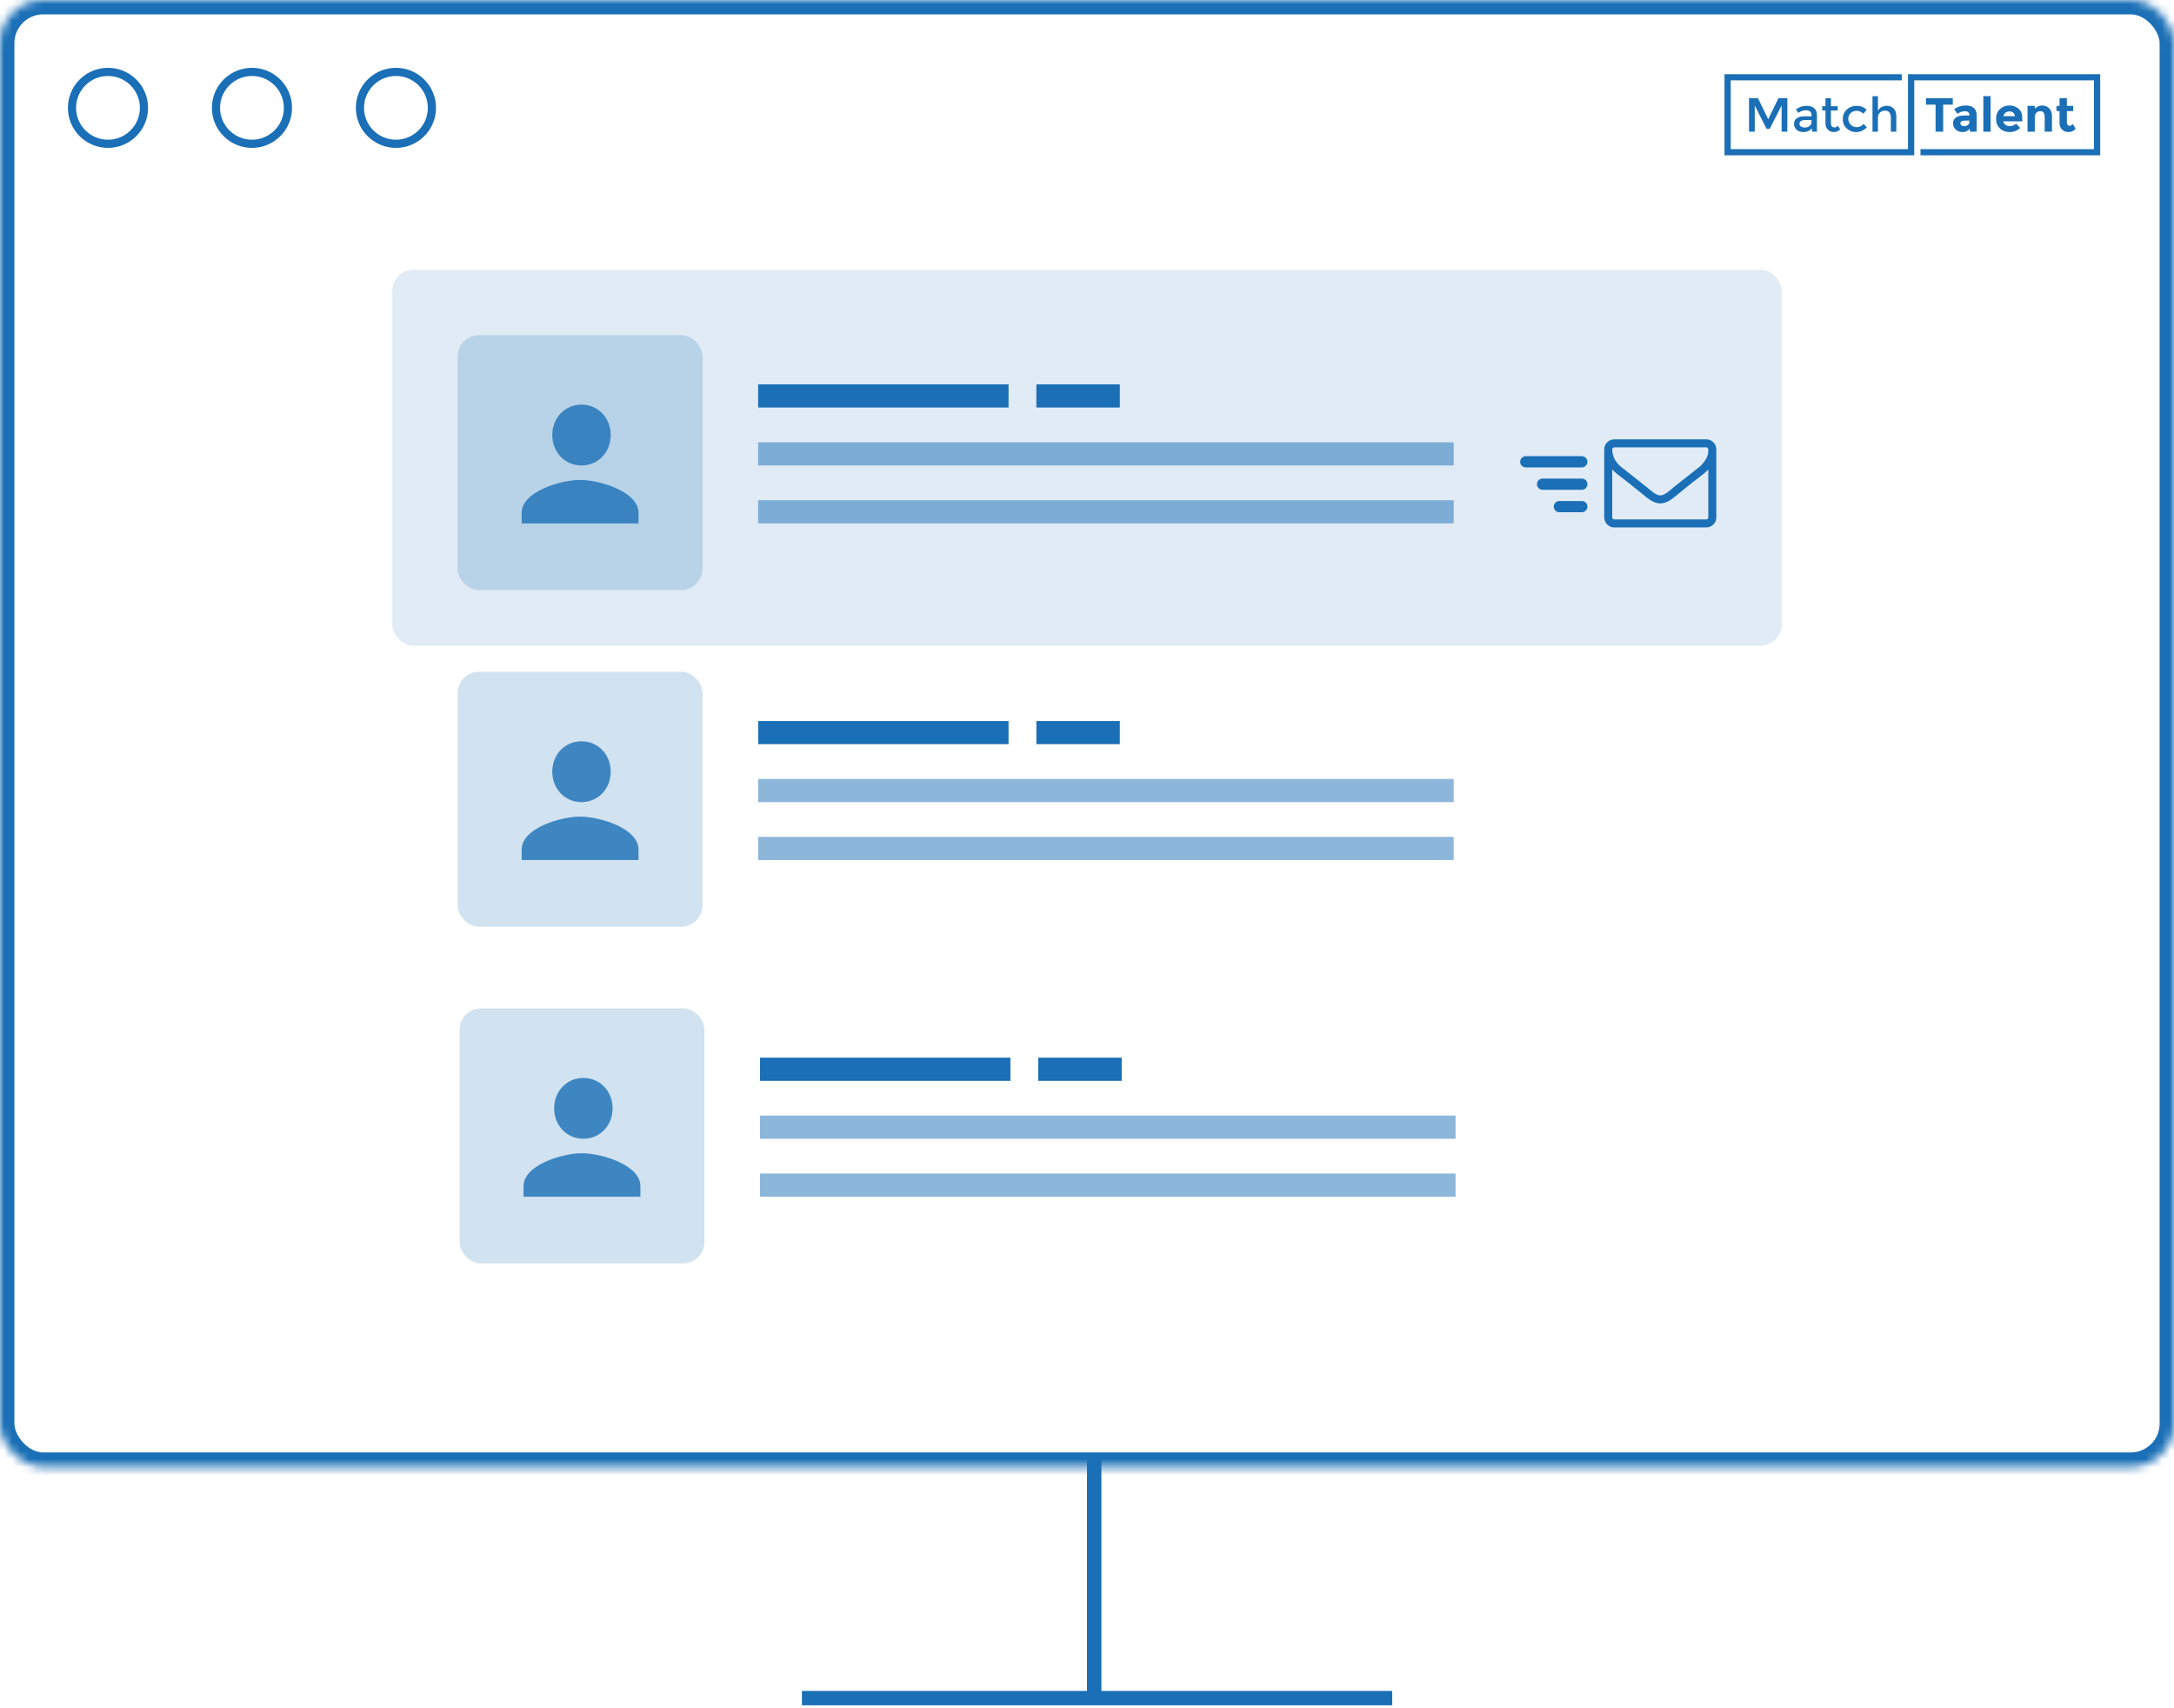 <?xml version="1.0" encoding="UTF-8"?>
<svg width="266px" height="209px" viewBox="0 0 266 209" version="1.1" xmlns="http://www.w3.org/2000/svg" xmlns:xlink="http://www.w3.org/1999/xlink">
    <!-- Generator: Sketch 40.3 (33839) - http://www.bohemiancoding.com/sketch -->
    <title>videoconferencia_1</title>
    <desc>Created with Sketch.</desc>
    <defs>
        <rect id="path-1" x="0" y="0" width="266" height="179.459" rx="5.28"></rect>
        <mask id="mask-2" maskContentUnits="userSpaceOnUse" maskUnits="objectBoundingBox" x="0" y="0" width="266" height="179.459" fill="white">
            <use xlink:href="#path-1"></use>
        </mask>
    </defs>
    <g id="Page-1" stroke="none" stroke-width="1" fill="none" fill-rule="evenodd">
        <g id="Desktop-HD" transform="translate(-896, -613)">
            <g id="screen-1" transform="translate(288, 613)">
                <g id="videoconferencia_1" transform="translate(608, 0)">
                    <g id="desktop" stroke="#1A6FB6">
                        <use id="Rectangle-5" mask="url(#mask-2)" stroke-width="3.52" xlink:href="#path-1"></use>
                        <ellipse id="Oval-6" cx="13.212" cy="13.195" rx="4.404" ry="4.398"></ellipse>
                        <ellipse id="Oval-7" cx="30.828" cy="13.195" rx="4.404" ry="4.398"></ellipse>
                        <ellipse id="Oval-8" cx="48.444" cy="13.195" rx="4.404" ry="4.398"></ellipse>
                        <path d="M133.881,179.459 L133.881,207.507" id="Line-3" stroke-width="1.76" stroke-linecap="square"></path>
                        <path d="M99,207.759 L169.464,207.759" id="Line-4" stroke-width="1.76" stroke-linecap="square"></path>
                    </g>
                    <g id="comment_1-copy" transform="translate(56, 82.188)" fill="#1A6FB6">
                        <g id="text" transform="translate(36.764, 6.025)">
                            <rect id="Rectangle-473" x="0" y="0" width="30.637" height="2.835"></rect>
                            <rect id="Rectangle-473-Copy-15" x="34.041" y="0" width="10.212" height="2.835"></rect>
                            <rect id="Rectangle-473-Copy" opacity="0.5" x="0" y="7.088" width="85.102" height="2.835"></rect>
                            <rect id="Rectangle-473-Copy-12" opacity="0.5" x="0" y="14.176" width="85.102" height="2.835"></rect>
                        </g>
                        <rect id="Rectangle-471" opacity="0.2" x="0" y="0" width="29.956" height="31.188" rx="2.6"></rect>
                        <path d="M18.722,12.227 C18.722,14.336 17.174,15.948 15.148,15.948 C13.123,15.948 11.574,14.336 11.574,12.227 C11.574,10.118 13.123,8.506 15.148,8.506 C17.174,8.506 18.722,10.118 18.722,12.227 L18.722,12.227 Z M7.829,21.74 C7.829,19.147 12.595,17.72 14.978,17.72 C17.361,17.72 22.126,19.147 22.126,21.74 L22.126,23.036 L7.829,23.036 L7.829,21.74 L7.829,21.74 Z" id="user" opacity="0.8"></path>
                    </g>
                    <g id="comment_1-copy-2" transform="translate(56.23, 123.376)" fill="#1A6FB6">
                        <g id="text" transform="translate(36.764, 6.025)">
                            <rect id="Rectangle-473" x="0" y="0" width="30.637" height="2.835"></rect>
                            <rect id="Rectangle-473-Copy-15" x="34.041" y="0" width="10.212" height="2.835"></rect>
                            <rect id="Rectangle-473-Copy" opacity="0.5" x="0" y="7.088" width="85.102" height="2.835"></rect>
                            <rect id="Rectangle-473-Copy-12" opacity="0.5" x="0" y="14.176" width="85.102" height="2.835"></rect>
                        </g>
                        <rect id="Rectangle-471" opacity="0.2" x="0" y="0" width="29.956" height="31.188" rx="2.6"></rect>
                        <path d="M18.722,12.227 C18.722,14.336 17.174,15.948 15.148,15.948 C13.123,15.948 11.574,14.336 11.574,12.227 C11.574,10.118 13.123,8.506 15.148,8.506 C17.174,8.506 18.722,10.118 18.722,12.227 L18.722,12.227 Z M7.829,21.74 C7.829,19.147 12.595,17.72 14.978,17.72 C17.361,17.72 22.126,19.147 22.126,21.74 L22.126,23.036 L7.829,23.036 L7.829,21.74 L7.829,21.74 Z" id="user" opacity="0.8"></path>
                    </g>
                    <g id="comment_1-copy-3" transform="translate(48, 33)" fill="#1A6FB6">
                        <rect id="Rectangle-471-Copy-2" opacity="0.133" x="0" y="0" width="170" height="46" rx="2.6"></rect>
                        <g id="text" transform="translate(44.764, 14.025)">
                            <rect id="Rectangle-473" x="0" y="0" width="30.637" height="2.835"></rect>
                            <rect id="Rectangle-473-Copy-15" x="34.041" y="0" width="10.212" height="2.835"></rect>
                            <rect id="Rectangle-473-Copy" opacity="0.5" x="0" y="7.088" width="85.102" height="2.835"></rect>
                            <rect id="Rectangle-473-Copy-12" opacity="0.5" x="0" y="14.176" width="85.102" height="2.835"></rect>
                        </g>
                        <rect id="Rectangle-471" opacity="0.2" x="8" y="8" width="29.956" height="31.188" rx="2.6"></rect>
                        <path d="M26.722,20.227 C26.722,22.336 25.174,23.948 23.148,23.948 C21.123,23.948 19.574,22.336 19.574,20.227 C19.574,18.118 21.123,16.506 23.148,16.506 C25.174,16.506 26.722,18.118 26.722,20.227 L26.722,20.227 Z M15.829,29.74 C15.829,27.147 20.595,25.72 22.978,25.72 C25.361,25.72 30.126,27.147 30.126,29.74 L30.126,31.036 L15.829,31.036 L15.829,29.74 L15.829,29.74 Z" id="user" opacity="0.8"></path>
                    </g>
                    <g id="but-send" transform="translate(198, 59) rotate(-360) translate(-198, -59) translate(186, 53)" fill="#1A6FB6">
                        <path d="M0,3.498 C0,3.119 0.313,2.812 0.687,2.812 L7.541,2.812 C7.921,2.812 8.229,3.117 8.229,3.498 C8.229,3.877 7.916,4.184 7.541,4.184 L0.687,4.184 C0.308,4.184 0,3.879 0,3.498 Z M2.057,6.241 C2.057,5.862 2.355,5.555 2.741,5.555 L7.545,5.555 C7.922,5.555 8.229,5.859 8.229,6.241 C8.229,6.62 7.931,6.927 7.545,6.927 L2.741,6.927 C2.363,6.927 2.057,6.622 2.057,6.241 Z M24,1.98 C24,1.306 23.449,0.755 22.776,0.755 L11.51,0.755 C10.837,0.755 10.286,1.306 10.286,1.98 L10.286,10.306 C10.286,10.98 10.837,11.531 11.51,11.531 L22.776,11.531 C23.449,11.531 24,10.98 24,10.306 L24,1.98 Z M4.114,8.984 C4.114,8.605 4.424,8.298 4.794,8.298 L7.549,8.298 C7.924,8.298 8.229,8.602 8.229,8.984 C8.229,9.362 7.919,9.669 7.549,9.669 L4.794,9.669 C4.418,9.669 4.114,9.365 4.114,8.984 Z M23.02,2.263 C23.02,2.913 22.393,3.763 21.895,4.153 C20.87,4.957 19.844,5.768 18.827,6.579 C18.421,6.908 17.686,7.612 17.151,7.612 L17.143,7.612 L17.135,7.612 C16.599,7.612 15.865,6.908 15.459,6.579 C14.441,5.768 13.416,4.957 12.39,4.153 C11.702,3.61 11.265,2.852 11.265,1.98 C11.265,1.849 11.38,1.735 11.51,1.735 L22.776,1.735 C23.066,1.735 23.02,2.071 23.02,2.263 L23.02,2.263 Z M23.02,10.306 C23.02,10.436 22.906,10.551 22.776,10.551 L11.51,10.551 C11.38,10.551 11.265,10.436 11.265,10.306 L11.265,4.429 C11.426,4.612 11.602,4.781 11.793,4.934 C12.888,5.776 13.99,6.633 15.054,7.52 C15.628,8.003 16.339,8.592 17.135,8.592 L17.143,8.592 L17.151,8.592 C17.946,8.592 18.658,8.003 19.232,7.52 C20.296,6.633 21.398,5.776 22.492,4.934 C22.684,4.781 22.86,4.612 23.02,4.429 L23.02,10.306 Z" id="Combined-Shape"></path>
                    </g>
                    <g id="logo-matchtalent" transform="translate(234, 14) scale(1, -1) translate(-234, -14) translate(211, 9)" fill="#1A6FB6">
                        <polygon id="path20" points="3.703 2.889 3.002 2.889 3.002 6.988 4.095 6.988 5.349 4.413 6.603 6.988 7.69 6.988 7.69 2.889 6.989 2.889 6.989 6.09 5.539 3.247 5.147 3.247 3.703 6.09"></polygon>
                        <path d="M10.644,4.05 L10.644,4.314 L9.896,4.314 C9.417,4.314 9.177,4.165 9.177,3.868 C9.177,3.715 9.236,3.599 9.355,3.519 C9.474,3.439 9.639,3.399 9.851,3.399 C10.063,3.399 10.248,3.458 10.407,3.575 C10.565,3.692 10.644,3.85 10.644,4.05 L10.644,4.05 L10.644,4.05 Z M11.31,2.889 L10.704,2.889 L10.704,3.305 C10.442,2.996 10.092,2.842 9.652,2.842 C9.323,2.842 9.051,2.934 8.835,3.117 C8.619,3.301 8.511,3.546 8.511,3.853 C8.511,4.16 8.626,4.39 8.856,4.542 C9.086,4.695 9.396,4.771 9.789,4.771 L10.65,4.771 L10.65,4.888 C10.65,5.303 10.417,5.51 9.949,5.51 C9.656,5.51 9.351,5.404 9.034,5.193 L8.737,5.604 C9.121,5.905 9.557,6.055 10.044,6.055 C10.417,6.055 10.721,5.962 10.957,5.777 C11.192,5.591 11.31,5.299 11.31,4.9 L11.31,2.889 L11.31,2.889 Z" id="path22"></path>
                        <path d="M13.022,5.481 L13.022,3.897 C13.022,3.749 13.061,3.63 13.141,3.543 C13.22,3.454 13.331,3.411 13.473,3.411 C13.616,3.411 13.753,3.479 13.883,3.616 L14.157,3.153 C13.923,2.945 13.665,2.842 13.381,2.842 C13.098,2.842 12.856,2.939 12.657,3.132 C12.456,3.326 12.356,3.586 12.356,3.915 L12.356,5.481 L11.958,5.481 L11.958,6.008 L12.356,6.008 L12.356,6.988 L13.022,6.988 L13.022,6.008 L13.854,6.008 L13.854,5.481 L13.022,5.481 L13.022,5.481 Z" id="path24"></path>
                        <path d="M16.088,2.842 C15.649,2.842 15.27,2.989 14.953,3.284 C14.636,3.58 14.478,3.965 14.478,4.443 C14.478,4.919 14.644,5.307 14.974,5.607 C15.305,5.906 15.708,6.055 16.183,6.055 C16.659,6.055 17.061,5.893 17.39,5.568 L16.997,5.093 C16.724,5.328 16.449,5.446 16.171,5.446 C15.894,5.446 15.654,5.354 15.45,5.173 C15.246,4.991 15.144,4.756 15.144,4.469 C15.144,4.182 15.244,3.938 15.447,3.739 C15.649,3.539 15.897,3.44 16.192,3.44 C16.487,3.44 16.766,3.573 17.027,3.839 L17.419,3.417 C17.035,3.033 16.592,2.842 16.088,2.842" id="path26"></path>
                        <path d="M18.775,4.578 L18.775,2.889 L18.109,2.889 L18.109,7.234 L18.775,7.234 L18.775,5.439 C18.87,5.631 19.013,5.781 19.205,5.891 C19.398,6 19.605,6.055 19.827,6.055 C20.183,6.055 20.471,5.948 20.691,5.733 C20.911,5.518 21.021,5.207 21.021,4.8 L21.021,2.889 L20.355,2.889 L20.355,4.601 C20.355,5.176 20.113,5.463 19.63,5.463 C19.401,5.463 19.201,5.388 19.03,5.237 C18.86,5.087 18.775,4.867 18.775,4.578" id="path28"></path>
                        <polygon id="path30" points="26.755 6.196 26.755 2.889 25.828 2.889 25.828 6.196 24.652 6.196 24.652 6.988 27.932 6.988 27.932 6.196"></polygon>
                        <path d="M29.959,4.091 L29.959,4.243 L29.4,4.243 C29.044,4.243 28.866,4.134 28.866,3.915 C28.866,3.801 28.908,3.714 28.993,3.654 C29.078,3.593 29.2,3.563 29.359,3.563 C29.517,3.563 29.657,3.611 29.778,3.707 C29.898,3.802 29.959,3.93 29.959,4.091 L29.959,4.091 L29.959,4.091 Z M30.856,2.889 L30.018,2.889 L30.018,3.27 C29.788,2.984 29.504,2.842 29.166,2.842 C28.827,2.842 28.543,2.939 28.313,3.132 C28.083,3.326 27.968,3.584 27.968,3.906 C27.968,4.229 28.087,4.47 28.325,4.63 C28.562,4.79 28.887,4.87 29.299,4.87 L29.965,4.87 L29.965,4.888 C29.965,5.225 29.785,5.392 29.424,5.392 C29.269,5.392 29.106,5.362 28.933,5.302 C28.761,5.241 28.616,5.166 28.497,5.076 L28.099,5.645 C28.519,5.946 28.998,6.096 29.537,6.096 C29.925,6.096 30.242,6 30.488,5.809 C30.733,5.617 30.856,5.314 30.856,4.9 L30.856,2.889 L30.856,2.889 Z" id="path32"></path>
                        <polygon id="path34" points="32.562 2.889 31.671 2.889 31.671 7.24 32.562 7.24"></polygon>
                        <path d="M35.319,5.217 C35.197,5.318 35.047,5.369 34.871,5.369 C34.695,5.369 34.533,5.316 34.387,5.211 C34.24,5.105 34.155,4.963 34.131,4.783 L35.533,4.783 C35.514,4.97 35.443,5.115 35.319,5.217 L35.319,5.217 L35.319,5.217 Z M36.175,3.346 C35.814,3.01 35.392,2.842 34.907,2.842 C34.421,2.842 34.02,2.989 33.703,3.284 C33.386,3.58 33.228,3.975 33.228,4.472 C33.228,4.968 33.389,5.363 33.712,5.657 C34.035,5.949 34.416,6.096 34.856,6.096 C35.296,6.096 35.669,5.965 35.976,5.703 C36.283,5.441 36.436,5.081 36.436,4.624 L36.436,4.156 L34.107,4.156 C34.135,3.983 34.226,3.843 34.381,3.733 C34.535,3.623 34.71,3.569 34.904,3.569 C35.216,3.569 35.474,3.673 35.676,3.88 L36.175,3.346 L36.175,3.346 Z" id="path36"></path>
                        <path d="M37.97,4.648 L37.97,2.889 L37.079,2.889 L37.079,6.044 L37.97,6.044 L37.97,5.692 C38.239,5.961 38.543,6.096 38.879,6.096 C39.216,6.096 39.498,5.979 39.726,5.744 C39.954,5.51 40.068,5.197 40.068,4.806 L40.068,2.889 L39.177,2.889 L39.177,4.671 C39.177,5.156 38.996,5.399 38.636,5.399 C38.457,5.399 38.302,5.335 38.169,5.208 C38.036,5.081 37.97,4.894 37.97,4.648" id="path38"></path>
                        <path d="M41.893,5.41 L41.893,3.997 C41.893,3.876 41.924,3.781 41.987,3.712 C42.051,3.644 42.126,3.61 42.214,3.61 C42.38,3.61 42.521,3.684 42.635,3.833 L42.968,3.217 C42.69,2.967 42.399,2.842 42.092,2.842 C41.785,2.842 41.525,2.941 41.313,3.141 C41.101,3.34 40.995,3.612 40.995,3.956 L40.995,5.41 L40.621,5.41 L40.621,6.044 L40.995,6.044 L40.995,6.988 L41.893,6.988 L41.893,6.044 L42.665,6.044 L42.665,5.41 L41.893,5.41 L41.893,5.41 Z" id="path40"></path>
                        <polygon id="path42" points="22.454 9.922 22.454 0.753 0.763 0.753 0.763 9.169 21.691 9.169 21.691 9.922 0 9.922 0 0 23.217 0 23.217 9.169 45.207 9.169 45.207 0.753 23.98 0.753 23.98 0 45.97 0 45.97 9.922"></polygon>
                    </g>
                </g>
            </g>
        </g>
    </g>
</svg>